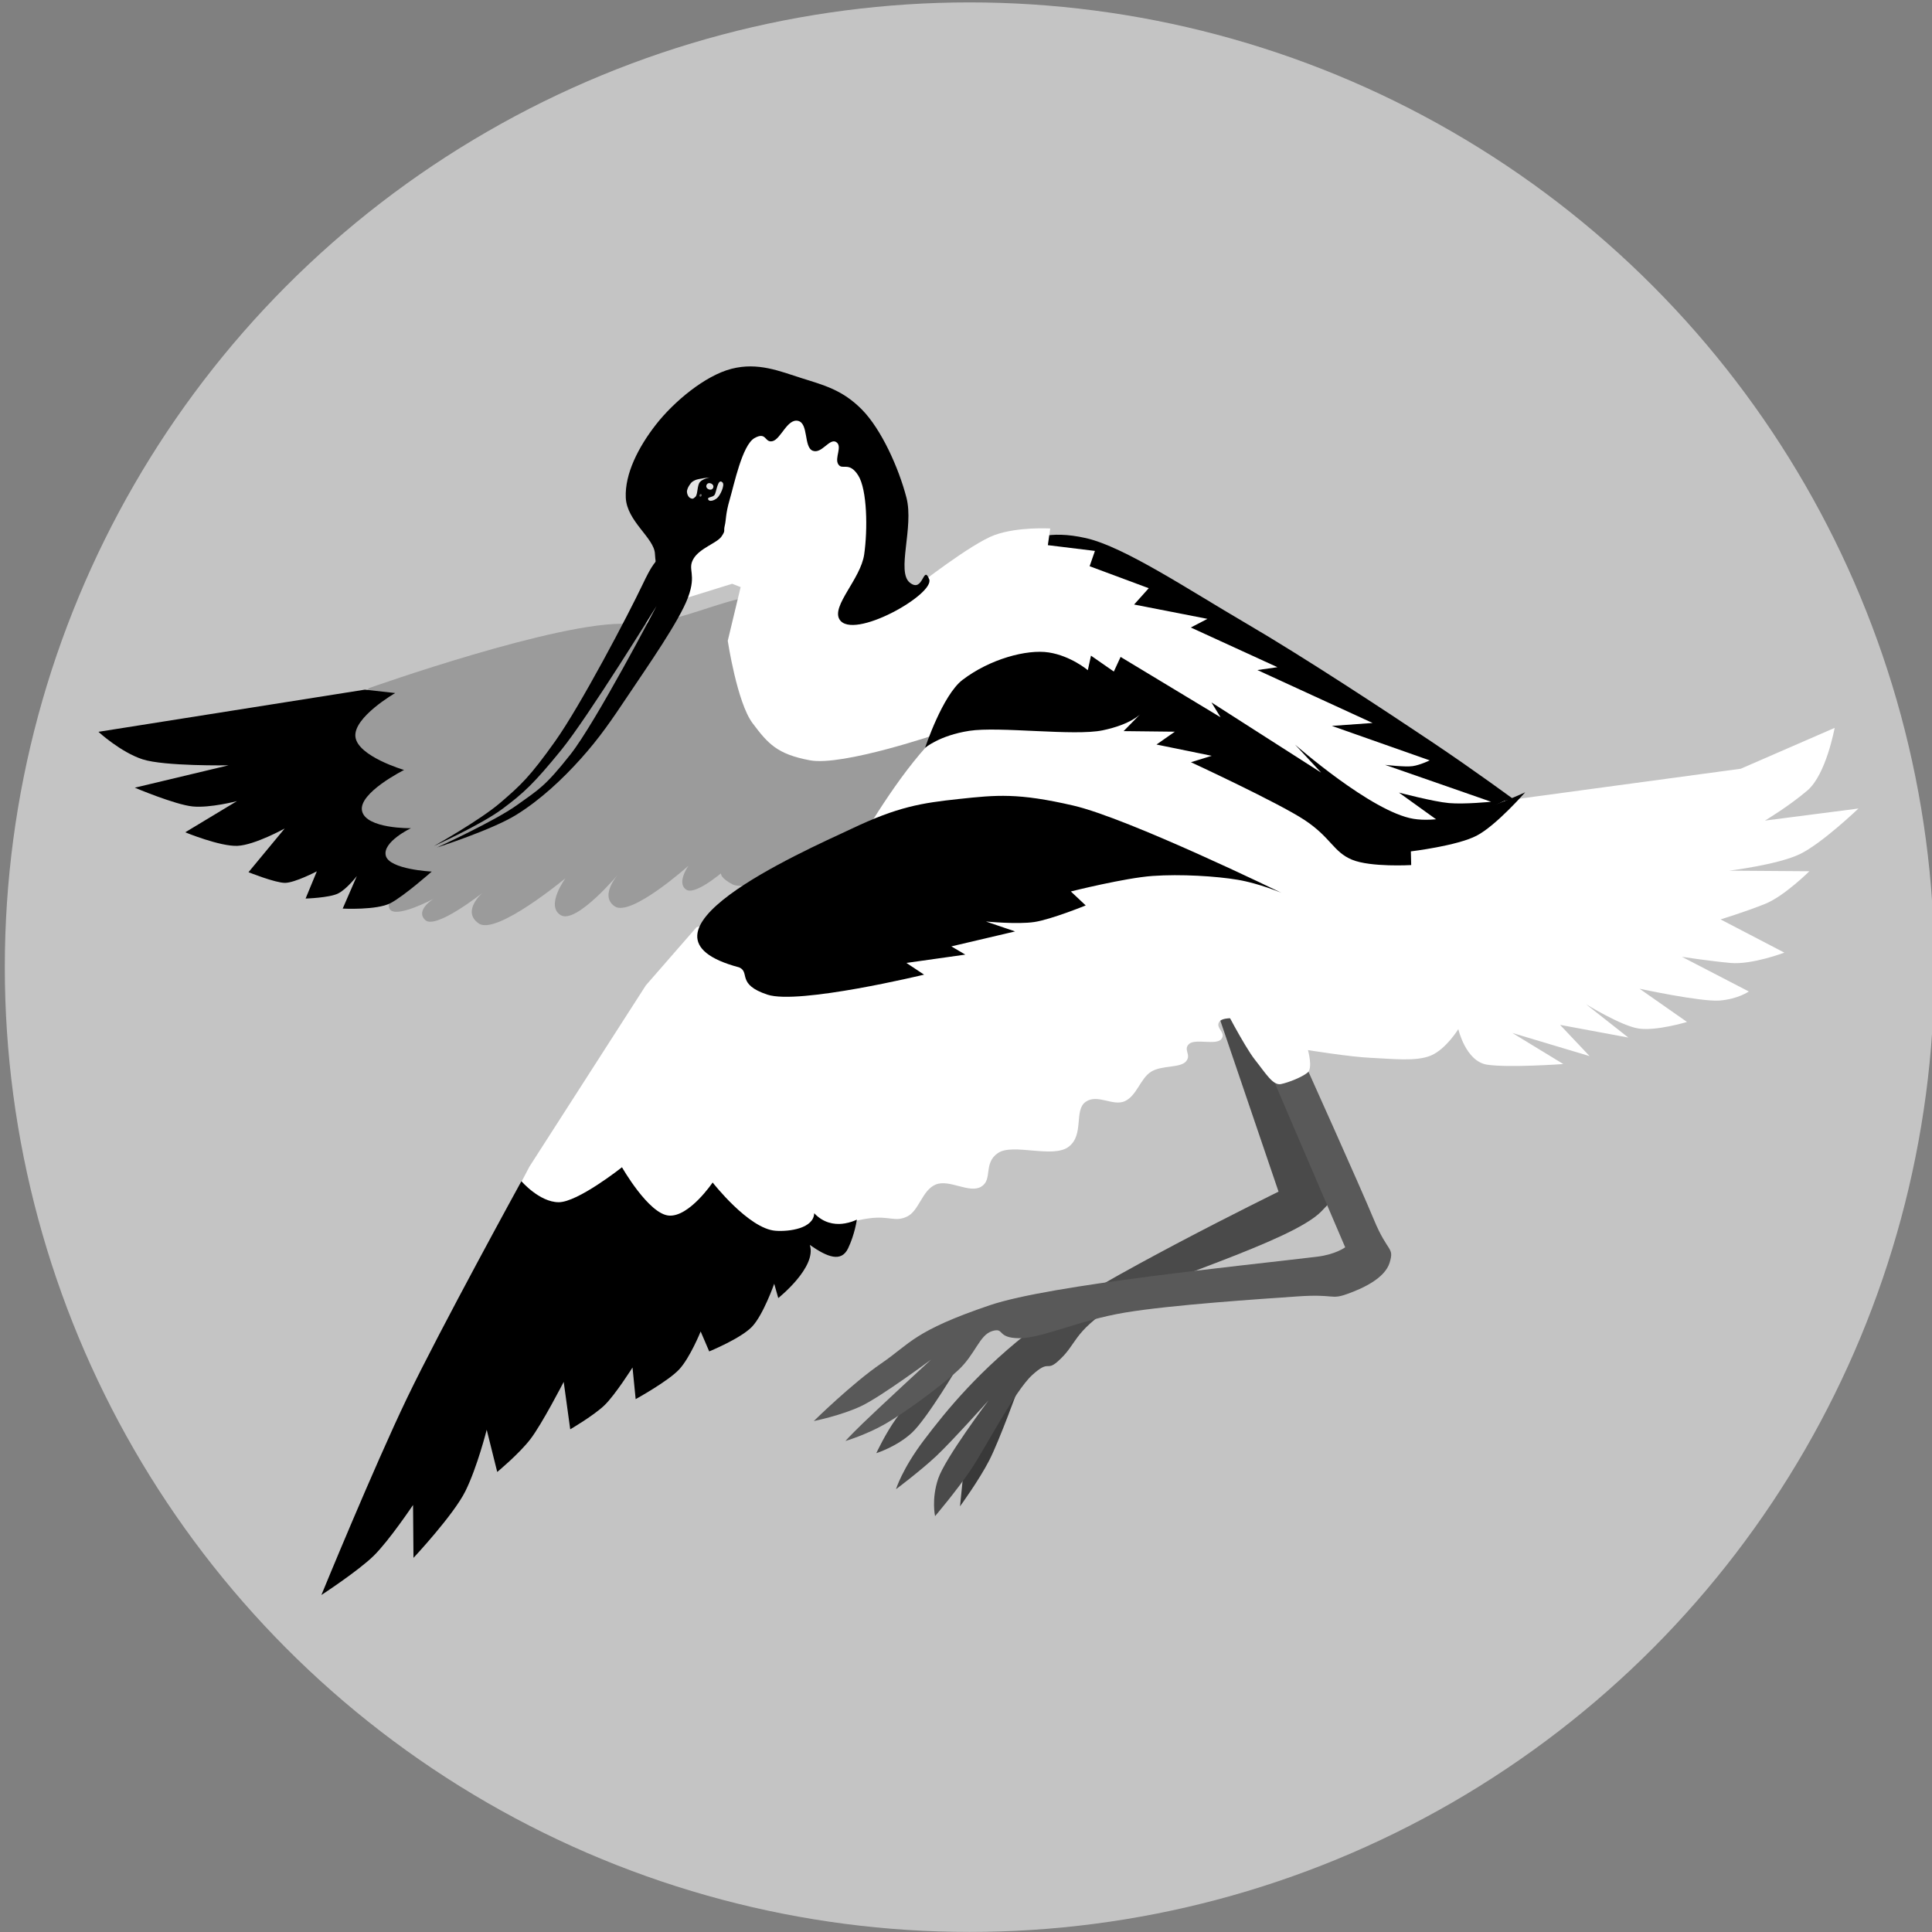 <?xml version="1.0" encoding="UTF-8" standalone="no"?>
<!-- Created with Inkscape (http://www.inkscape.org/) -->

<svg
   width="300mm"
   height="300mm"
   viewBox="0 0 300 300"
   version="1.1"
   id="svg1"
   xml:space="preserve"
   inkscape:version="1.3 (0e150ed6c4, 2023-07-21)"
   sodipodi:docname="avocet.svg"
   inkscape:export-filename="avoced.jpg"
   inkscape:export-xdpi="300"
   inkscape:export-ydpi="300"
   xmlns:inkscape="http://www.inkscape.org/namespaces/inkscape"
   xmlns:sodipodi="http://sodipodi.sourceforge.net/DTD/sodipodi-0.dtd"
   xmlns="http://www.w3.org/2000/svg"
   xmlns:svg="http://www.w3.org/2000/svg"><rect x="0" y="0" width="300" height="300" fill="#808080" stroke="none"/><sodipodi:namedview
     id="namedview1"
     pagecolor="#ffffff"
     bordercolor="#000000"
     borderopacity="0.25"
     inkscape:showpageshadow="2"
     inkscape:pageopacity="0.0"
     inkscape:pagecheckerboard="0"
     inkscape:deskcolor="#d1d1d1"
     inkscape:document-units="mm"
     inkscape:zoom="0.5007929"
     inkscape:cx="228.63743"
     inkscape:cy="454.2796"
     inkscape:window-width="1920"
     inkscape:window-height="991"
     inkscape:window-x="-9"
     inkscape:window-y="-9"
     inkscape:window-maximized="1"
     inkscape:current-layer="layer1" /><defs
     id="defs1" /><g
     inkscape:label="Layer 1"
     inkscape:groupmode="layer"
     id="layer1"><circle
       style="fill:#c4c4c4;fill-opacity:1;stroke-width:3.445;stroke-linecap:round"
       id="path1"
       cx="150.555"
       cy="150.181"
       r="149.808" /><path
       style="fill:#393939;fill-opacity:1;stroke-width:4.618;stroke-linecap:round"
       d="m 155,216.44 -5.179,10.019 -0.75,7.445 c 0,0 2.951,-4.047 4.54,-7.142 1.589,-3.095 4.629,-11.514 4.629,-11.514 z"
       id="path15"
       sodipodi:nodetypes="ccczcc" /><path
       style="fill:#000000;fill-opacity:1;stroke-width:4.618;stroke-linecap:round"
       d="m 160.092,83.905 c 0,0 2.574,-1.707 8.545,-0.344 5.971,1.364 15.919,8.012 24.888,13.251 8.969,5.239 21.851,13.724 28.769,18.359 6.918,4.635 12.956,9.105 12.956,9.105 l -7.991,4.234 -9.224,0.101 -14.426,-15.634 -26.249,-11.149 c 0,0 -10.254,-10.022 -13.079,-13.062 -2.825,-3.04 -4.19,-4.861 -4.19,-4.861 z"
       id="path10"
       sodipodi:nodetypes="czzzccccczc" /><path
       style="fill:#9b9b9b;fill-opacity:1;stroke-width:4.618;stroke-linecap:round"
       d="m 57.308,106.847 c 0,0 29.652,-10.529 40.13,-9.968 10.478,0.561 19.344,-8.227 30.317,-2.93 6.05,4.451 56.979,32.592 56.979,32.592 0,0 -67.122,12.812 -70.915,10.821 -3.793,-1.99 -0.646,-2.781 -0.646,-2.781 0,0 -5.048,4.596 -6.611,3.566 -1.563,-1.031 0.333,-3.707 0.333,-3.707 0,0 -8.948,8.026 -11.456,6.292 -2.509,-1.734 0.736,-5.176 0.736,-5.176 0,0 -6.66,8 -9.095,6.555 -2.436,-1.445 0.719,-5.736 0.719,-5.736 0,0 -10.709,8.902 -13.45,7.026 -2.74,-1.876 0.526,-4.721 0.526,-4.721 0,0 -7.203,5.695 -8.832,4.194 -1.629,-1.501 1.243,-3.287 1.243,-3.287 0,0 -5.88,3.133 -6.786,1.554 -0.906,-1.579 2.711,-2.885 2.711,-2.885 l -8.742,-7.347 -2.864,-12.907 2.556,-7.921 z"
       id="path7"
       sodipodi:nodetypes="czzczczczczczczczccccc" /><path
       style="fill:#ffffff;fill-opacity:1;stroke-width:4.618;stroke-linecap:round"
       d="m 105.6,93.157 8.082,-2.508 1.323,0.514 -2,8.34 c 0,0 1.447,9.588 3.847,12.783 2.4,3.194 3.804,4.82 8.917,5.774 5.113,0.953 20.147,-4.209 20.147,-4.209 l 23.628,-7.565 39.149,19.738 13.796,4.166 1.155,-2.5 -6.417,-4.619 c 0,0 5.38,1.421 7.784,1.632 2.404,0.211 6.525,-0.206 6.525,-0.206 l -16.459,-5.729 c 0,0 3.089,0.362 4.258,0.199 1.169,-0.163 2.671,-0.897 2.671,-0.897 l -15.194,-5.354 6.325,-0.454 -17.89,-8.217 3.116,-0.443 -13.454,-6.164 2.579,-1.342 -11.384,-2.224 2.274,-2.535 -9.18,-3.413 0.823,-2.378 -7.31,-0.894 0.368,-2.588 c 0,0 -5.03,-0.297 -8.647,1.021 -3.617,1.319 -12.026,7.909 -12.026,7.909 l -5.036,0.156 -0.433,-13.99 -4.002,-9.847 -11.05,-5.932 -6.908,1.222 -6.527,13.533 -3.466,11.086 z"
       id="path9"
       sodipodi:nodetypes="cccczzcccccczcczccccccccccccczccccccccc" /><path
       style="fill:#4a4a4a;fill-opacity:1;stroke-width:4.618;stroke-linecap:round"
       d="m 189.289,157.88 9.243,27.161 c 0,0 -28.436,13.933 -37.447,20.764 -9.011,6.831 -14.191,13.306 -17.598,17.797 -3.407,4.491 -4.357,7.641 -4.357,7.641 0,0 3.801,-2.851 6.227,-5.122 2.426,-2.271 8.134,-8.654 8.134,-8.654 0,0 -6.714,8.918 -7.803,12.117 -1.089,3.199 -0.491,5.841 -0.491,5.841 0,0 3.284,-3.863 5.493,-7.116 2.209,-3.252 6.86,-12.292 9.571,-14.776 2.712,-2.484 2.187,-0.557 3.941,-2.089 3.163,-2.761 2.131,-4.378 8.774,-8.695 5.492,-3.568 27.555,-9.879 32.176,-14.622 4.621,-4.743 0.314,-1.24 0.462,-5.882 0.148,-4.641 -7.793,-20.148 -7.793,-20.148 l -7.15,-6.612 z"
       id="path13"
       sodipodi:nodetypes="cczzczczczzzzzzccc" /><path
       style="fill:#4a4a4a;fill-opacity:1;stroke-width:4.618;stroke-linecap:round"
       d="m 146.3,212.287 c 0,0 -5.491,5.703 -7.142,7.988 -1.65,2.285 -3.088,5.372 -3.088,5.372 0,0 3.138,-0.977 5.506,-3.148 2.367,-2.171 7.365,-10.626 7.365,-10.626 z"
       id="path14"
       sodipodi:nodetypes="czczcc" /><path
       style="fill:#595959;fill-opacity:1;stroke-width:4.618;stroke-linecap:round"
       d="m 197.559,167.246 11.323,26.437 c 0,0 -1.491,1.107 -4.349,1.456 -11.459,1.401 -41.347,4.321 -50.827,7.534 -11.844,4.014 -12.332,5.941 -16.861,9.036 -4.529,3.095 -10.478,8.951 -10.478,8.951 0,0 4.319,-0.864 7.433,-2.359 3.114,-1.495 10.757,-7.167 10.757,-7.167 0,0 -8.485,7.832 -10.67,9.965 -2.186,2.133 -2.606,2.657 -2.606,2.657 0,0 3.191,-0.939 6.191,-2.656 3.001,-1.718 8.576,-5.807 11.282,-8.303 2.706,-2.496 3.325,-5.493 5.301,-6.102 1.976,-0.609 0.637,1.066 4.179,1.103 3.542,0.036 9.247,-2.779 16.457,-3.982 7.21,-1.203 21.066,-2.11 26.809,-2.51 5.743,-0.4 5.107,0.536 7.607,-0.347 2.5,-0.884 5.944,-2.458 6.682,-4.912 0.738,-2.454 -0.296,-1.453 -2.446,-6.646 -2.15,-5.193 -10.789,-24.378 -10.789,-24.378 z"
       id="path12"
       sodipodi:nodetypes="ccsszczczczzzzzzzzzcc" /><path
       style="fill:#ffffff;fill-opacity:1;stroke-width:4.618;stroke-linecap:round"
       d="m 233.667,124.325 36.639,-4.957 14.577,-6.342 c 0,0 -1.316,7.234 -4.228,9.716 -2.912,2.482 -6.595,4.679 -6.595,4.679 l 14.518,-1.875 c 0,0 -5.7,5.459 -9.128,7.095 -3.428,1.636 -10.932,2.556 -10.932,2.556 l 12.44,0.09 c 0,0 -3.884,3.849 -6.815,5.043 -2.931,1.194 -6.975,2.434 -6.975,2.434 l 9.903,5.159 c 0,0 -5.023,1.907 -8.347,1.605 -3.325,-0.302 -7.555,-0.954 -7.555,-0.954 l 10.385,5.382 c 0,0 -1.674,1.187 -4.551,1.408 -2.877,0.221 -12.414,-1.834 -12.414,-1.834 l 7.368,5.159 c 0,0 -4.759,1.433 -7.494,1.024 -2.735,-0.409 -8.197,-3.786 -8.197,-3.786 l 6.577,5.183 -10.597,-1.969 4.586,4.849 -11.994,-3.59 7.913,4.825 c 0,0 -8.529,0.61 -11.845,0.096 -3.316,-0.514 -4.459,-5.522 -4.459,-5.522 0,0 -1.897,3.094 -4.23,4.092 -2.334,0.998 -6.139,0.501 -9.336,0.368 -3.197,-0.133 -9.781,-1.202 -9.781,-1.202 0,0 0.791,2.788 -0.051,3.487 -0.842,0.699 -2.896,1.529 -4.143,1.792 -1.247,0.263 -2.395,-1.714 -4.033,-3.77 -1.638,-2.055 -5.151,-8.858 -5.151,-8.858 l 24.154,-13.026 -7.231,-10.946 21.555,-4.866 z"
       id="path11"
       sodipodi:nodetypes="ccczcczcczcczcczcczcccccczczzczzzccccc" /><path
       style="fill:#ffffff;fill-opacity:1;stroke-width:4.618;stroke-linecap:round"
       d="m 108.163,143.974 -7.88,9.037 -18.062,28.126 -3.217,6.12 21.032,6.399 c 0,0 16.683,-1.037 22.518,-1.885 5.835,-0.848 9.445,-2.22 12.515,-2.605 3.07,-0.386 3.901,0.631 5.775,-0.258 1.874,-0.889 2.33,-4.085 4.441,-4.97 2.111,-0.885 5.204,1.424 7.061,0.336 1.857,-1.088 0.287,-3.647 2.611,-5.23 2.323,-1.583 8.527,0.888 10.981,-0.974 2.454,-1.861 0.789,-5.673 2.636,-6.973 1.847,-1.301 4.248,0.74 6.096,-0.11 1.848,-0.849 2.403,-3.513 4.057,-4.562 1.654,-1.049 4.485,-0.549 5.417,-1.594 0.931,-1.044 -0.463,-1.79 0.471,-2.708 0.934,-0.918 4.259,0.248 5.045,-0.79 0.786,-1.038 -1.007,-1.691 -0.321,-2.683 0.686,-0.992 3.911,-0.161 4.402,-1.087 0.491,-0.926 -1.163,-0.675 -0.605,-1.645 0.557,-0.97 4.463,0.185 4.885,-0.864 0.422,-1.049 -1.634,-0.29 -1.075,-1.472 0.558,-1.182 5.409,0.76 6.01,-0.344 0.6,-1.104 -1.228,-0.388 -0.754,-1.323 0.474,-0.935 3.997,0.428 4.736,-0.543 0.739,-0.971 -1.359,-1.346 -0.395,-2.523 0.964,-1.177 5.774,0.907 6.566,-0.282 0.792,-1.19 -1.515,-0.901 -0.692,-1.88 0.823,-0.979 4.894,2.2 5.577,1.016 0.682,-1.185 -2.042,-0.876 -1.644,-1.93 0.398,-1.054 11.104,2.759 4.18,-0.605 -6.925,-3.364 -7.405,-12.096 -26.427,-26.704 -19.022,-14.608 -32.064,-10.113 -41.691,-8.586 -9.627,1.526 -23.113,28.45 -23.113,28.45 z"
       id="path8"
       sodipodi:nodetypes="ccccczzzzzzzzzzzzzzzzzzzzzzzzzzzzzcc" /><path
       style="fill:#000000;stroke-width:4.618;stroke-linecap:round"
       d="m 149.468,105.563 c -3.133,2.397 -5.822,10.564 -5.822,10.564 0,0 2.213,-1.92 6.852,-2.642 4.639,-0.723 16.301,0.843 20.723,-0.081 4.422,-0.924 5.859,-2.534 5.859,-2.534 l -2.606,2.657 7.957,0.09 -2.851,1.993 8.568,1.751 -3.218,0.996 c 0,0 13.555,6.277 17.642,8.976 4.088,2.7 4.462,4.954 7.36,6.158 2.899,1.204 9.198,0.836 9.198,0.836 l -0.051,-2.127 c 0,0 7.187,-0.852 10.231,-2.445 3.044,-1.593 7.522,-6.73 7.522,-6.73 0,0 -10.847,5.193 -17.349,4.122 -6.502,-1.072 -18.393,-11.53 -18.393,-11.53 l 4.056,4.356 -17.03,-10.9 1.416,2.309 -15.526,-9.378 -1.05,2.273 -3.549,-2.467 -0.49,2.256 c 0,0 -2.625,-2.222 -6.062,-2.755 -3.437,-0.532 -9.2,1.051 -13.384,4.253 z"
       id="path3"
       sodipodi:nodetypes="sczzcccccczzcczczcccccccczss" /><path
       style="fill:#000000;stroke-width:4.618;stroke-linecap:round"
       d="m 148.92,124.064 c -5.828,0.625 -9.516,1.198 -16.772,4.664 -7.984,3.723 -36.562,16.38 -17.371,21.487 1.757,0.763 -0.456,2.627 4.388,4.233 4.844,1.607 24.326,-3.106 24.326,-3.106 l -2.745,-1.82 9.146,-1.291 -2.168,-1.277 9.899,-2.323 -4.529,-1.54 c 0,0 4.91,0.476 7.53,0.077 2.62,-0.399 7.965,-2.573 7.965,-2.573 l -2.308,-2.169 c 0,0 8.345,-2.099 12.697,-2.41 4.351,-0.31 9.897,0.032 13.238,0.599 3.341,0.567 6.785,2.031 6.785,2.031 0,0 -23.768,-11.579 -32.348,-13.562 -8.58,-1.984 -11.904,-1.645 -17.732,-1.02 z"
       id="path4"
       sodipodi:nodetypes="zzzzcccccczcczzczz" /><path
       style="fill:#000000;stroke-width:4.618;stroke-linecap:round"
       d="m 80.964,183.414 c 0,0 -12.624,22.981 -17.777,33.711 -5.153,10.73 -13.282,30.547 -13.282,30.547 0,0 5.757,-3.759 8.147,-6.114 2.39,-2.355 6.087,-7.867 6.087,-7.867 l 0.066,8.216 c 0,0 6.222,-6.653 8.061,-10.362 1.839,-3.709 3.311,-9.534 3.311,-9.534 l 1.633,6.555 c 0,0 3.333,-2.753 5.124,-5.062 1.79,-2.309 5.198,-8.925 5.198,-8.925 l 1.012,7.363 c 0,0 3.713,-2.166 5.359,-3.773 1.646,-1.607 4.314,-5.825 4.314,-5.825 l 0.488,4.914 c 0,0 5.099,-2.809 6.783,-4.645 1.685,-1.837 3.31,-5.862 3.31,-5.862 l 1.328,3.096 c 0,0 4.899,-2.005 6.646,-3.835 1.747,-1.83 3.447,-6.672 3.447,-6.672 l 0.629,2.221 c 0,0 6.035,-4.79 4.898,-8.254 2.749,1.931 4.889,2.735 5.942,0.541 1.053,-2.194 1.365,-4.47 1.365,-4.47 0,0 -3.755,2.058 -6.624,-0.991 -0.073,2.342 -3.81,2.888 -6.01,2.726 -4.161,-0.307 -9.761,-7.496 -9.761,-7.496 0,0 -3.633,5.379 -6.787,5.139 -3.153,-0.24 -7.29,-7.504 -7.29,-7.504 0,0 -6.861,5.444 -9.84,5.429 -2.979,-0.015 -5.777,-3.265 -5.777,-3.265 z"
       id="path5"
       sodipodi:nodetypes="czczcczcczcczcczcczccczccsczczc" /><path
       style="fill:#000000;stroke-width:4.618;stroke-linecap:round"
       d="m 56.644,107.091 -41.36,6.546 c 0,0 3.45,3.166 6.854,4.269 3.404,1.103 13.36,0.931 13.36,0.931 l -14.568,3.476 c 0,0 6.281,2.651 8.996,2.914 2.716,0.263 6.864,-0.829 6.864,-0.829 l -8.028,4.842 c 0,0 5.436,2.236 8.131,2.101 2.695,-0.135 7.311,-2.691 7.311,-2.691 l -5.616,6.784 c 0,0 4.145,1.661 5.667,1.657 1.522,-0.004 4.943,-1.79 4.943,-1.79 l -1.746,4.227 c 0,0 3.654,-0.115 5.017,-0.774 1.363,-0.658 2.941,-2.721 2.941,-2.721 l -2.196,5.053 c 0,0 5.293,0.273 7.424,-0.846 2.131,-1.119 6.402,-4.903 6.402,-4.903 0,0 -6.588,-0.315 -7.134,-2.468 -0.546,-2.153 3.901,-4.266 3.901,-4.266 0,0 -6.973,0.115 -7.589,-2.678 -0.615,-2.793 6.525,-6.364 6.525,-6.364 0,0 -7.194,-2.111 -7.553,-5.144 -0.359,-3.033 6.175,-6.801 6.175,-6.801 z"
       id="path6"
       sodipodi:nodetypes="cczcczcczcczcczcczczczczcc" /><path
       style="fill:#000000;stroke-width:4.618;stroke-linecap:round"
       d="m 101.698,85.98 c -0.124,-2.462 -4.366,-5.031 -4.527,-8.71 -0.161,-3.679 1.935,-7.822 4.69,-11.348 2.755,-3.526 7.591,-7.591 11.719,-8.653 4.128,-1.062 7.49,0.372 10.912,1.455 3.422,1.083 6.308,1.799 9.337,4.864 3.029,3.065 5.726,9.073 6.921,13.677 1.195,4.604 -1.593,11.505 0.521,13.203 2.114,1.698 2.066,-2.871 3.008,-0.541 0.947,2.342 -11.888,9.587 -13.922,6.256 -1.282,-2.098 3.282,-6.275 3.833,-10.089 0.551,-3.814 0.488,-10.073 -0.941,-12.294 -1.429,-2.221 -2.438,-0.723 -3.077,-1.697 -0.64,-0.974 0.709,-2.808 -0.331,-3.463 -1.04,-0.654 -2.254,1.907 -3.655,1.345 -1.401,-0.562 -0.613,-4.263 -2.272,-4.635 -1.659,-0.371 -2.662,2.816 -3.936,3.147 -1.273,0.331 -0.905,-1.542 -2.815,-0.473 -1.91,1.069 -3.173,7.226 -3.85,9.53 -0.677,2.304 -0.538,3.102 -0.771,4.057 -0.233,0.955 0.179,0.678 -0.508,1.696 -0.687,1.018 -3.416,1.813 -4.373,3.496 -0.957,1.684 0.545,2.272 -0.824,5.963 -1.369,3.691 -6.365,10.816 -9.143,14.974 -2.778,4.157 -4.587,6.81 -7.453,10.014 -2.866,3.204 -6.323,6.454 -10.105,8.789 -3.783,2.335 -12.28,5.054 -12.28,5.054 0,0 8.944,-4.089 12.392,-6.562 3.448,-2.474 4.37,-2.881 8.312,-7.862 3.942,-4.981 13.386,-23.07 13.386,-23.07 0,0 -10.648,17.278 -14.833,22.402 -4.185,5.124 -5.732,6.583 -9.067,9.074 -3.334,2.491 -10.673,5.796 -10.673,5.796 0,0 7.156,-4.008 10.327,-6.736 3.172,-2.728 4.554,-3.987 8.498,-9.531 3.944,-5.544 11.295,-19.533 13.659,-24.505 2.363,-4.972 1.964,-2.16 1.841,-4.622 z"
       id="path2"
       sodipodi:nodetypes="zzzzzzzzzzzzzzzzzzzzzzzzzzczzczzczzzz" /><path
       style="fill:#e4e4e4;fill-opacity:1;stroke-width:3.445;stroke-linecap:round"
       d="m 107.987,77.143 c 0.382,-0.372 0.249,-1.782 0.702,-2.299 0.453,-0.518 1.566,-0.717 1.566,-0.717 0,0 -1.788,0.184 -2.306,0.427 -0.518,0.243 -0.608,0.375 -0.835,0.694 -0.227,0.319 -0.479,0.795 -0.444,1.184 0.035,0.388 0.262,0.807 0.551,0.923 0.289,0.116 0.384,0.16 0.767,-0.212 z"
       id="path16"
       sodipodi:nodetypes="zzczzzzz" /><path
       style="fill:#e4e4e4;fill-opacity:1;stroke-width:3.445;stroke-linecap:round"
       d="m 109.963,77.542 c -0.156,-0.401 0.678,-0.276 0.982,-0.678 0.315,-0.415 0.496,-2.729 1.256,-1.94 0.379,0.393 -0.352,2.013 -0.865,2.43 -0.513,0.417 -1.218,0.589 -1.373,0.189 z"
       id="path17"
       sodipodi:nodetypes="zzzzz" /><ellipse
       style="fill:#e4e4e4;fill-opacity:1;stroke-width:3.445;stroke-linecap:round"
       id="path18"
       cx="131.737"
       cy="22.347"
       rx="0.56"
       ry="0.49"
       transform="rotate(24.792)" /><ellipse
       style="fill:#6d6d6d;fill-opacity:1;stroke-width:3.445;stroke-linecap:round"
       id="path19"
       cx="131.013"
       cy="24.215"
       rx="0.163"
       ry="0.21"
       transform="rotate(24.792)" /></g></svg>
